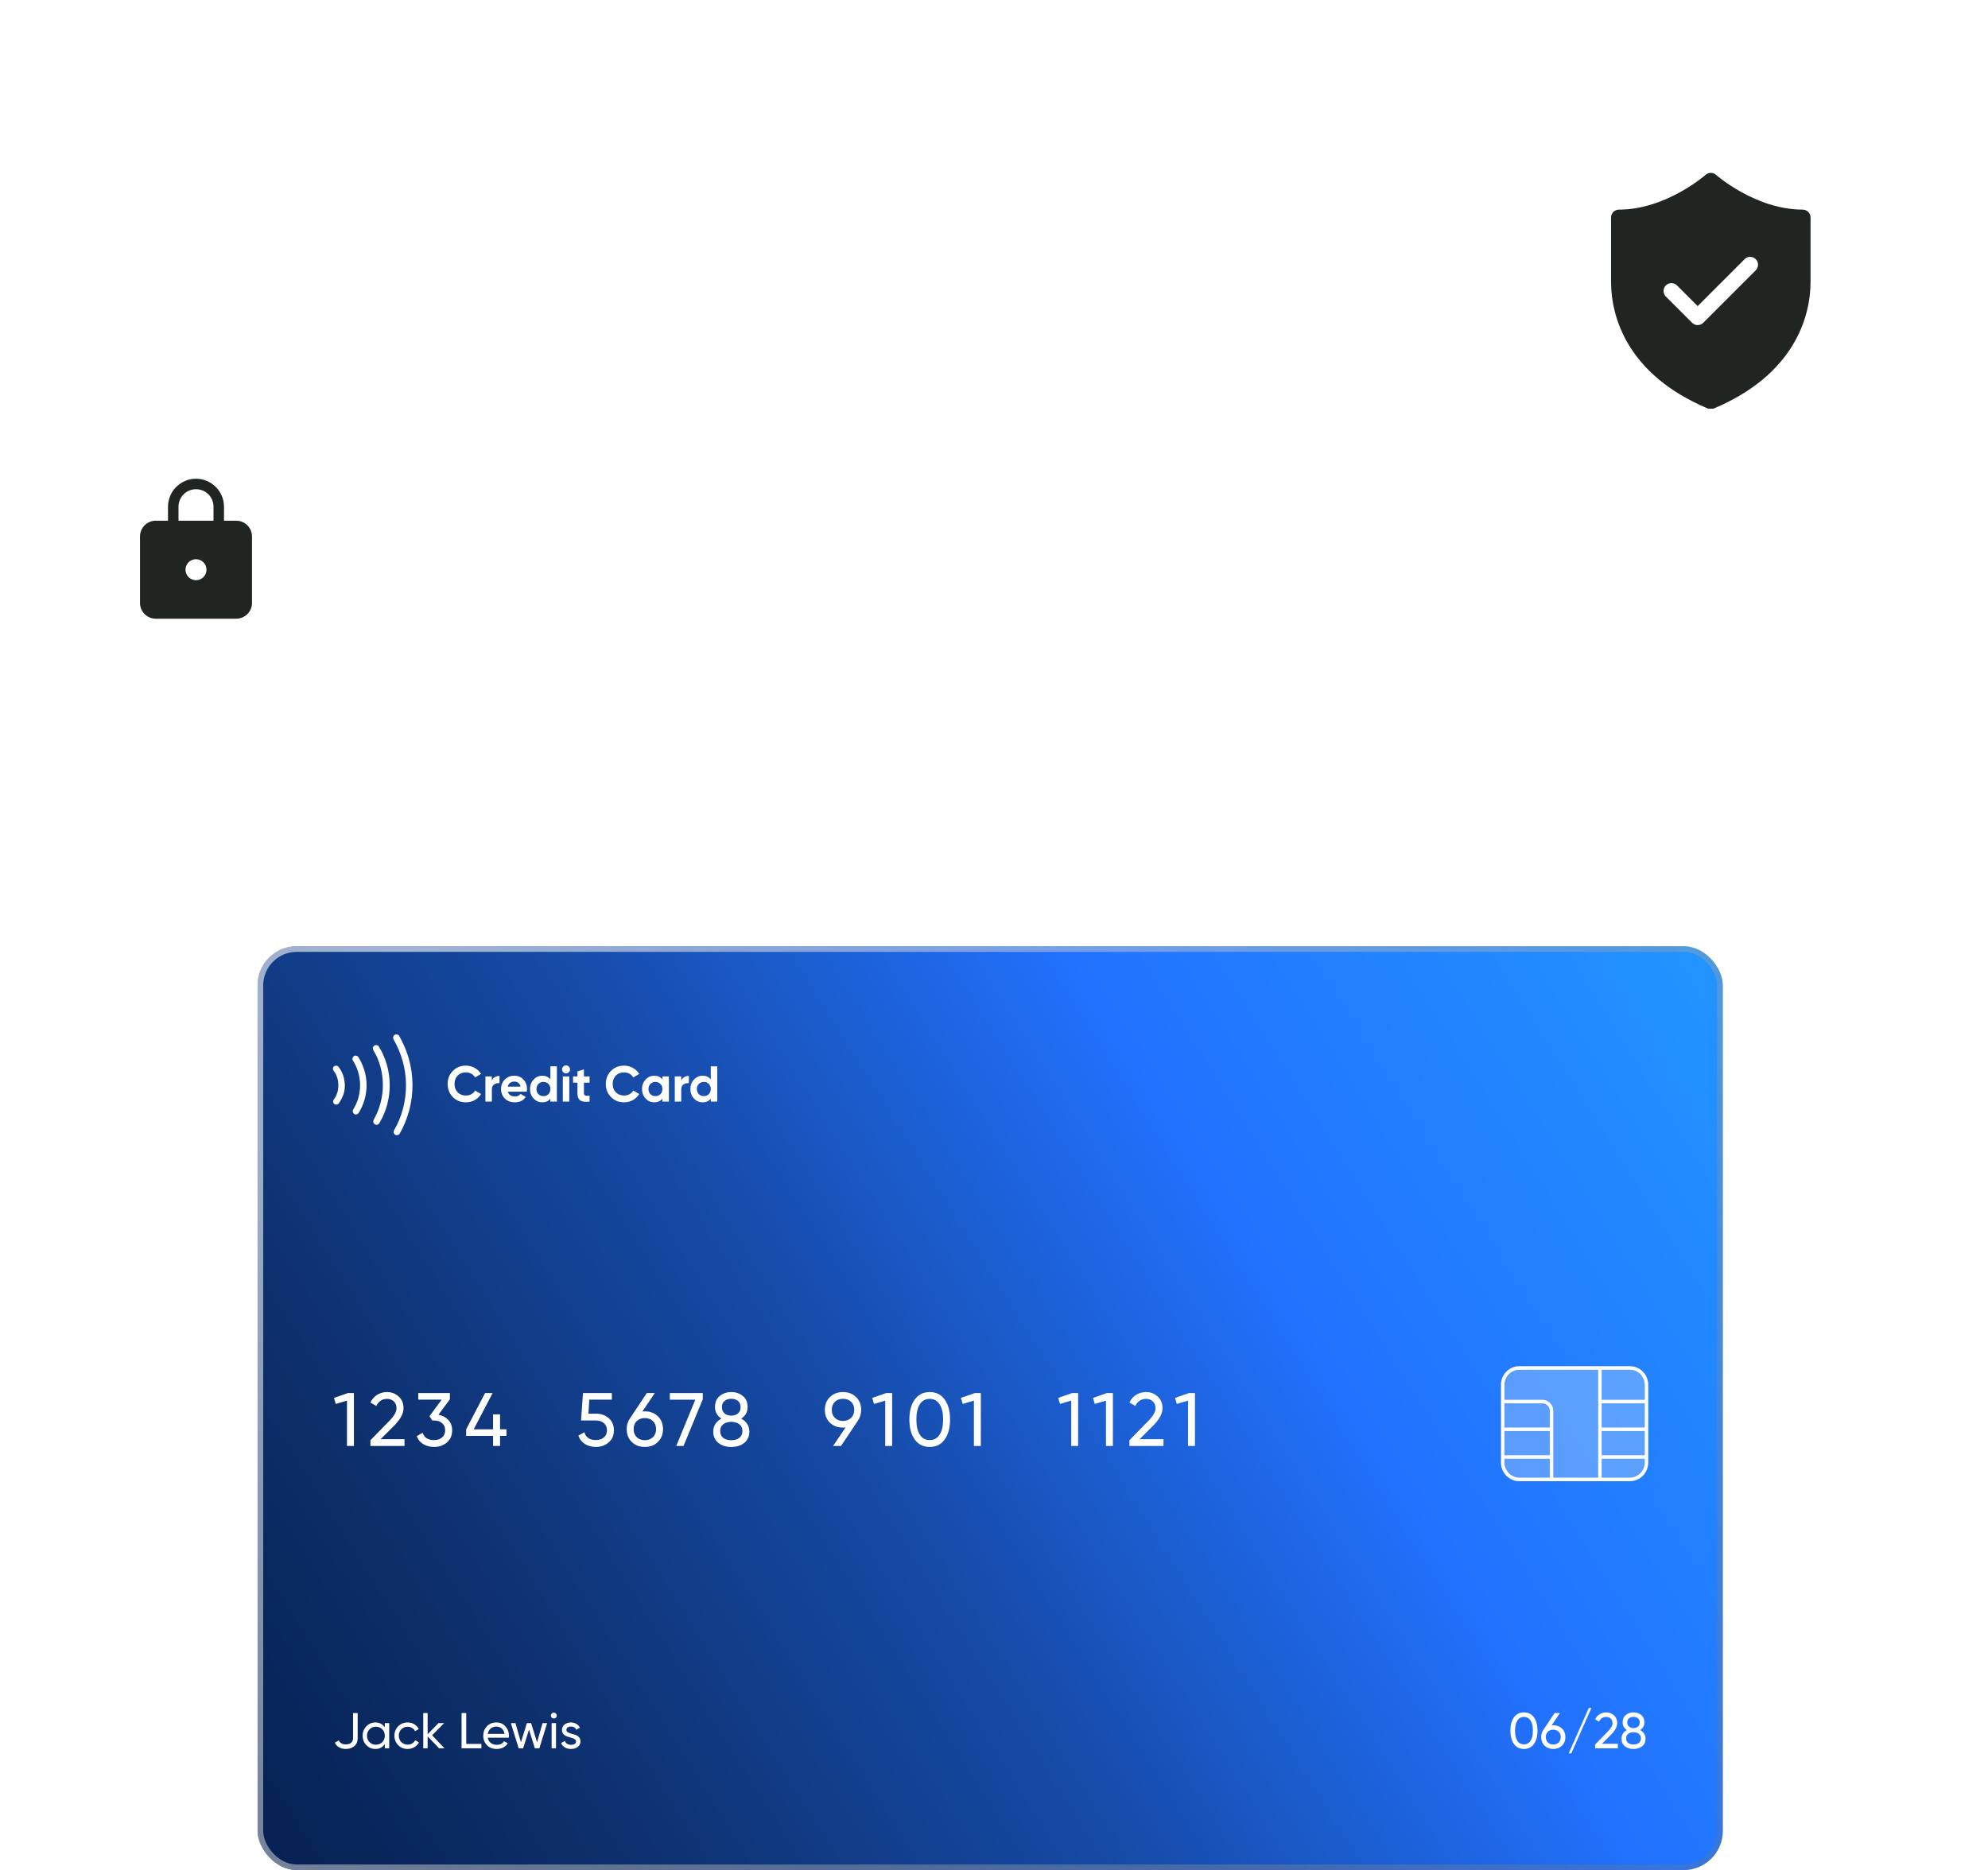 <svg
  width="355"
  height="334"
  viewBox="0 0 355 334"
  fill="none"
  xmlns="http://www.w3.org/2000/svg"
>
    <path
      d="M46 113.558L172 313L302 50"
      stroke="white"
      stroke-width="1.5"
      stroke-dasharray="4 4"
    />
    <g clip-path="url(#clip0_825_2522)">
      <rect
        x="41.286"
        y="165.464"
        width="273.429"
        height="172.071"
        rx="12"
        fill="url(#paint0_linear_825_2522)"
      />
      <path
        d="M61.761 312.367C61.307 312.367 60.906 312.271 60.559 312.079C60.212 311.887 59.958 311.608 59.797 311.242L60.506 310.828C60.691 311.308 61.11 311.548 61.761 311.548C62.162 311.548 62.476 311.452 62.703 311.26C62.931 311.068 63.044 310.783 63.044 310.405V305.95H63.87V310.405C63.87 311.035 63.669 311.521 63.269 311.863C62.874 312.199 62.371 312.367 61.761 312.367Z"
        fill="white"
      />
      <path
        d="M68.72 307.75H69.501V312.25H68.72V311.476C68.332 312.07 67.766 312.367 67.025 312.367C66.397 312.367 65.862 312.139 65.419 311.683C64.977 311.221 64.755 310.66 64.755 310C64.755 309.34 64.977 308.782 65.419 308.326C65.862 307.864 66.397 307.633 67.025 307.633C67.766 307.633 68.332 307.93 68.72 308.524V307.75ZM67.124 311.611C67.578 311.611 67.958 311.458 68.263 311.152C68.568 310.84 68.72 310.456 68.72 310C68.72 309.544 68.568 309.163 68.263 308.857C67.958 308.545 67.578 308.389 67.124 308.389C66.675 308.389 66.298 308.545 65.993 308.857C65.688 309.163 65.536 309.544 65.536 310C65.536 310.456 65.688 310.84 65.993 311.152C66.298 311.458 66.675 311.611 67.124 311.611Z"
        fill="white"
      />
      <path
        d="M72.791 312.367C72.115 312.367 71.553 312.142 71.105 311.692C70.656 311.236 70.432 310.672 70.432 310C70.432 309.328 70.656 308.767 71.105 308.317C71.553 307.861 72.115 307.633 72.791 307.633C73.234 307.633 73.632 307.741 73.984 307.957C74.337 308.167 74.6 308.452 74.774 308.812L74.119 309.19C74.005 308.95 73.829 308.758 73.59 308.614C73.356 308.47 73.09 308.398 72.791 308.398C72.343 308.398 71.966 308.551 71.661 308.857C71.362 309.163 71.212 309.544 71.212 310C71.212 310.45 71.362 310.828 71.661 311.134C71.966 311.44 72.343 311.593 72.791 311.593C73.09 311.593 73.359 311.524 73.599 311.386C73.838 311.242 74.02 311.05 74.146 310.81L74.81 311.197C74.618 311.551 74.343 311.836 73.984 312.052C73.626 312.262 73.228 312.367 72.791 312.367Z"
        fill="white"
      />
      <path
        d="M79.375 312.25H78.406L76.361 310.117V312.25H75.58V305.95H76.361V309.739L78.298 307.75H79.303L77.159 309.928L79.375 312.25Z"
        fill="white"
      />
      <path
        d="M83.258 311.458H85.967V312.25H82.424V305.95H83.258V311.458Z"
        fill="white"
      />
      <path
        d="M87.095 310.36C87.173 310.762 87.356 311.074 87.643 311.296C87.936 311.518 88.294 311.629 88.719 311.629C89.311 311.629 89.742 311.41 90.011 310.972L90.675 311.35C90.238 312.028 89.58 312.367 88.701 312.367C87.989 312.367 87.409 312.145 86.961 311.701C86.518 311.251 86.297 310.684 86.297 310C86.297 309.322 86.515 308.758 86.952 308.308C87.388 307.858 87.954 307.633 88.647 307.633C89.305 307.633 89.84 307.867 90.253 308.335C90.672 308.797 90.881 309.355 90.881 310.009C90.881 310.123 90.872 310.24 90.854 310.36H87.095ZM88.647 308.371C88.229 308.371 87.882 308.491 87.607 308.731C87.332 308.965 87.161 309.28 87.095 309.676H90.091C90.026 309.25 89.858 308.926 89.589 308.704C89.32 308.482 89.006 308.371 88.647 308.371Z"
        fill="white"
      />
      <path
        d="M96.887 307.75H97.703L96.312 312.25H95.514L94.465 308.92L93.415 312.25H92.617L91.226 307.75H92.042L93.029 311.17L94.088 307.75H94.841L95.9 311.179L96.887 307.75Z"
        fill="white"
      />
      <path
        d="M98.901 306.931C98.751 306.931 98.626 306.88 98.524 306.778C98.422 306.676 98.371 306.553 98.371 306.409C98.371 306.265 98.422 306.142 98.524 306.04C98.626 305.932 98.751 305.878 98.901 305.878C99.044 305.878 99.167 305.932 99.269 306.04C99.37 306.142 99.421 306.265 99.421 306.409C99.421 306.553 99.37 306.676 99.269 306.778C99.167 306.88 99.044 306.931 98.901 306.931ZM98.506 312.25V307.75H99.287V312.25H98.506Z"
        fill="white"
      />
      <path
        d="M101.141 308.965C101.141 309.139 101.228 309.28 101.401 309.388C101.575 309.49 101.784 309.574 102.029 309.64C102.274 309.7 102.52 309.772 102.765 309.856C103.01 309.934 103.219 310.072 103.393 310.27C103.566 310.462 103.653 310.711 103.653 311.017C103.653 311.425 103.494 311.752 103.177 311.998C102.867 312.244 102.466 312.367 101.975 312.367C101.539 312.367 101.165 312.271 100.854 312.079C100.543 311.887 100.322 311.632 100.19 311.314L100.863 310.927C100.935 311.143 101.069 311.314 101.267 311.44C101.464 311.566 101.7 311.629 101.975 311.629C102.233 311.629 102.445 311.581 102.612 311.485C102.78 311.383 102.864 311.227 102.864 311.017C102.864 310.843 102.777 310.705 102.603 310.603C102.43 310.495 102.221 310.411 101.975 310.351C101.73 310.285 101.485 310.21 101.24 310.126C100.995 310.042 100.785 309.904 100.612 309.712C100.438 309.52 100.352 309.274 100.352 308.974C100.352 308.584 100.501 308.263 100.8 308.011C101.105 307.759 101.485 307.633 101.94 307.633C102.304 307.633 102.627 307.717 102.908 307.885C103.195 308.047 103.411 308.275 103.554 308.569L102.899 308.938C102.738 308.554 102.418 308.362 101.94 308.362C101.718 308.362 101.53 308.416 101.374 308.524C101.219 308.626 101.141 308.773 101.141 308.965Z"
        fill="white"
      />
      <path
        d="M273.918 311.476C273.494 312.07 272.898 312.367 272.133 312.367C271.368 312.367 270.772 312.07 270.348 311.476C269.923 310.882 269.711 310.09 269.711 309.1C269.711 308.11 269.923 307.318 270.348 306.724C270.772 306.13 271.368 305.833 272.133 305.833C272.898 305.833 273.494 306.13 273.918 306.724C274.343 307.318 274.555 308.11 274.555 309.1C274.555 310.09 274.343 310.882 273.918 311.476ZM270.958 310.909C271.233 311.335 271.625 311.548 272.133 311.548C272.641 311.548 273.033 311.335 273.308 310.909C273.589 310.483 273.73 309.88 273.73 309.1C273.73 308.32 273.589 307.717 273.308 307.291C273.033 306.859 272.641 306.643 272.133 306.643C271.625 306.643 271.233 306.856 270.958 307.282C270.683 307.708 270.545 308.314 270.545 309.1C270.545 309.88 270.683 310.483 270.958 310.909Z"
        fill="white"
      />
      <path
        d="M277.371 308.128C277.999 308.128 278.516 308.326 278.923 308.722C279.329 309.112 279.533 309.619 279.533 310.243C279.533 310.867 279.329 311.377 278.923 311.773C278.516 312.169 277.999 312.367 277.371 312.367C276.737 312.367 276.217 312.169 275.81 311.773C275.409 311.377 275.209 310.867 275.209 310.243C275.209 309.757 275.334 309.337 275.586 308.983L277.604 305.95H278.555L277.075 308.146C277.206 308.134 277.305 308.128 277.371 308.128ZM276.402 311.206C276.653 311.446 276.976 311.566 277.371 311.566C277.765 311.566 278.085 311.446 278.331 311.206C278.582 310.96 278.707 310.639 278.707 310.243C278.707 309.847 278.582 309.529 278.331 309.289C278.085 309.049 277.765 308.929 277.371 308.929C276.97 308.929 276.647 309.049 276.402 309.289C276.157 309.529 276.034 309.847 276.034 310.243C276.034 310.639 276.157 310.96 276.402 311.206Z"
        fill="white"
      />
      <path
        d="M280.592 313.15H280.126L283.714 305.05H284.18L280.592 313.15Z"
        fill="white"
      />
      <path
        d="M284.847 312.25V311.566L287.063 309.298C287.655 308.704 287.951 308.194 287.951 307.768C287.951 307.414 287.843 307.138 287.628 306.94C287.413 306.742 287.149 306.643 286.838 306.643C286.246 306.643 285.816 306.925 285.547 307.489L284.847 307.075C285.044 306.667 285.316 306.358 285.663 306.148C286.016 305.938 286.405 305.833 286.829 305.833C287.356 305.833 287.813 306.007 288.202 306.355C288.591 306.703 288.785 307.171 288.785 307.759C288.785 308.395 288.411 309.088 287.664 309.838L286.058 311.44H288.902V312.25H284.847Z"
        fill="white"
      />
      <path
        d="M292.871 308.992C293.176 309.148 293.415 309.358 293.588 309.622C293.762 309.886 293.849 310.186 293.849 310.522C293.849 311.098 293.648 311.551 293.248 311.881C292.847 312.205 292.33 312.367 291.696 312.367C291.068 312.367 290.553 312.205 290.153 311.881C289.752 311.551 289.552 311.098 289.552 310.522C289.552 310.186 289.638 309.886 289.812 309.622C289.985 309.358 290.224 309.148 290.529 308.992C290.015 308.668 289.758 308.209 289.758 307.615C289.758 307.045 289.946 306.607 290.323 306.301C290.706 305.989 291.163 305.833 291.696 305.833C292.234 305.833 292.691 305.989 293.068 306.301C293.451 306.607 293.642 307.045 293.642 307.615C293.642 308.209 293.385 308.668 292.871 308.992ZM291.696 306.634C291.379 306.634 291.113 306.718 290.897 306.886C290.688 307.054 290.583 307.303 290.583 307.633C290.583 307.951 290.691 308.2 290.906 308.38C291.122 308.554 291.385 308.641 291.696 308.641C292.007 308.641 292.27 308.554 292.485 308.38C292.7 308.2 292.808 307.951 292.808 307.633C292.808 307.303 292.703 307.054 292.494 306.886C292.285 306.718 292.019 306.634 291.696 306.634ZM291.696 311.566C292.096 311.566 292.416 311.473 292.656 311.287C292.901 311.095 293.023 310.822 293.023 310.468C293.023 310.12 292.901 309.853 292.656 309.667C292.416 309.475 292.096 309.379 291.696 309.379C291.301 309.379 290.981 309.475 290.736 309.667C290.497 309.853 290.377 310.12 290.377 310.468C290.377 310.822 290.497 311.095 290.736 311.287C290.981 311.473 291.301 311.566 291.696 311.566Z"
        fill="white"
      />
      <path
        d="M60.49 197.07L60.487 197.074L60.484 197.078C60.327 197.302 59.973 197.368 59.697 197.172C59.475 197.015 59.409 196.666 59.597 196.389C59.878 196.03 60.083 195.609 60.217 195.198C60.356 194.77 60.422 194.284 60.419 193.807C60.416 193.33 60.346 192.844 60.202 192.418C60.064 192.008 59.855 191.59 59.57 191.233C59.379 190.959 59.441 190.608 59.661 190.449C59.935 190.25 60.29 190.312 60.45 190.535L60.453 190.539L60.456 190.543C60.81 191.012 61.102 191.534 61.275 192.045C61.458 192.647 61.575 193.23 61.578 193.8C61.581 194.401 61.524 194.969 61.304 195.529C61.065 196.139 60.833 196.606 60.49 197.07Z"
        fill="white"
      />
      <path
        d="M63.055 198.185L63.062 198.175L63.069 198.165C63.855 196.9 64.308 195.375 64.3 193.786C64.292 192.197 63.822 190.677 63.023 189.421C62.85 189.146 62.928 188.82 63.219 188.608C63.416 188.466 63.784 188.516 64.002 188.81C64.904 190.247 65.45 191.984 65.459 193.78C65.469 195.637 64.943 197.317 64.055 198.764C63.849 199.048 63.535 199.128 63.264 198.967C62.97 198.751 62.916 198.383 63.055 198.185Z"
        fill="white"
      />
      <path
        d="M67.658 186.922L67.666 186.937L67.675 186.952C68.898 188.952 69.577 191.26 69.591 193.757C69.604 196.254 68.949 198.568 67.749 200.581C67.565 200.878 67.254 200.961 66.939 200.814C66.652 200.627 66.575 200.316 66.725 200.002C67.746 198.183 68.381 196.039 68.369 193.764C68.357 191.499 67.767 189.359 66.657 187.539C66.507 187.229 66.581 186.919 66.865 186.73C67.206 186.566 67.539 186.686 67.658 186.922Z"
        fill="white"
      />
      <path
        d="M71.279 185.018L71.284 185.028L71.29 185.038C72.772 187.609 73.642 190.547 73.659 193.736C73.676 196.921 72.838 199.866 71.387 202.45C71.202 202.743 70.893 202.826 70.579 202.679C70.294 202.492 70.216 202.183 70.364 201.87C71.763 199.475 72.516 196.7 72.5 193.742C72.485 190.776 71.636 188.012 70.28 185.64C70.11 185.294 70.23 184.955 70.467 184.835C70.815 184.658 71.158 184.778 71.279 185.018Z"
        fill="white"
      />
      <path
        d="M83.201 196.876C82.256 196.876 81.475 196.561 80.859 195.931C80.243 195.301 79.936 194.524 79.936 193.6C79.936 192.67 80.243 191.893 80.859 191.269C81.475 190.639 82.256 190.324 83.201 190.324C83.769 190.324 84.292 190.459 84.771 190.729C85.255 190.993 85.632 191.353 85.901 191.809L84.834 192.43C84.678 192.148 84.457 191.929 84.17 191.773C83.883 191.611 83.56 191.53 83.201 191.53C82.591 191.53 82.097 191.722 81.721 192.106C81.35 192.49 81.165 192.988 81.165 193.6C81.165 194.206 81.35 194.701 81.721 195.085C82.097 195.469 82.591 195.661 83.201 195.661C83.56 195.661 83.883 195.583 84.17 195.427C84.463 195.265 84.684 195.046 84.834 194.77L85.901 195.391C85.632 195.847 85.258 196.21 84.78 196.48C84.301 196.744 83.775 196.876 83.201 196.876Z"
        fill="white"
      />
      <path
        d="M87.835 193.024C87.943 192.736 88.119 192.52 88.364 192.376C88.615 192.232 88.894 192.16 89.198 192.16V193.456C88.846 193.414 88.529 193.486 88.248 193.672C87.972 193.858 87.835 194.167 87.835 194.599V196.75H86.678V192.25H87.835V193.024Z"
        fill="white"
      />
      <path
        d="M90.687 194.977C90.842 195.541 91.264 195.823 91.951 195.823C92.394 195.823 92.729 195.673 92.956 195.373L93.889 195.913C93.447 196.555 92.795 196.876 91.933 196.876C91.192 196.876 90.597 196.651 90.148 196.201C89.7 195.751 89.476 195.184 89.476 194.5C89.476 193.822 89.697 193.258 90.139 192.808C90.582 192.352 91.15 192.124 91.844 192.124C92.502 192.124 93.043 192.352 93.468 192.808C93.898 193.264 94.113 193.828 94.113 194.5C94.113 194.65 94.098 194.809 94.069 194.977H90.687ZM90.669 194.077H92.956C92.89 193.771 92.753 193.543 92.543 193.393C92.34 193.243 92.107 193.168 91.844 193.168C91.533 193.168 91.276 193.249 91.072 193.411C90.869 193.567 90.734 193.789 90.669 194.077Z"
        fill="white"
      />
      <path
        d="M98.286 190.45H99.443V196.75H98.286V196.219C97.945 196.657 97.461 196.876 96.833 196.876C96.229 196.876 95.712 196.648 95.281 196.192C94.856 195.73 94.644 195.166 94.644 194.5C94.644 193.834 94.856 193.273 95.281 192.817C95.712 192.355 96.229 192.124 96.833 192.124C97.461 192.124 97.945 192.343 98.286 192.781V190.45ZM96.151 195.418C96.39 195.652 96.689 195.769 97.048 195.769C97.407 195.769 97.703 195.652 97.936 195.418C98.169 195.178 98.286 194.872 98.286 194.5C98.286 194.128 98.169 193.825 97.936 193.591C97.703 193.351 97.407 193.231 97.048 193.231C96.689 193.231 96.39 193.351 96.151 193.591C95.918 193.825 95.801 194.128 95.801 194.5C95.801 194.872 95.918 195.178 96.151 195.418Z"
        fill="white"
      />
      <path
        d="M101.076 191.71C100.884 191.71 100.717 191.641 100.573 191.503C100.436 191.359 100.367 191.191 100.367 190.999C100.367 190.807 100.436 190.639 100.573 190.495C100.717 190.351 100.884 190.279 101.076 190.279C101.273 190.279 101.441 190.351 101.578 190.495C101.722 190.639 101.793 190.807 101.793 190.999C101.793 191.191 101.722 191.359 101.578 191.503C101.441 191.641 101.273 191.71 101.076 191.71ZM100.502 196.75V192.25H101.659V196.75H100.502Z"
        fill="white"
      />
      <path
        d="M105.284 193.366H104.27V195.238C104.27 195.394 104.309 195.508 104.386 195.58C104.464 195.652 104.578 195.694 104.727 195.706C104.877 195.712 105.062 195.709 105.284 195.697V196.75C104.488 196.84 103.926 196.765 103.597 196.525C103.274 196.285 103.113 195.856 103.113 195.238V193.366H102.332V192.25H103.113V191.341L104.27 190.99V192.25H105.284V193.366Z"
        fill="white"
      />
      <path
        d="M111.444 196.876C110.499 196.876 109.719 196.561 109.103 195.931C108.487 195.301 108.179 194.524 108.179 193.6C108.179 192.67 108.487 191.893 109.103 191.269C109.719 190.639 110.499 190.324 111.444 190.324C112.012 190.324 112.536 190.459 113.014 190.729C113.499 190.993 113.875 191.353 114.144 191.809L113.077 192.43C112.921 192.148 112.7 191.929 112.413 191.773C112.126 191.611 111.803 191.53 111.444 191.53C110.834 191.53 110.341 191.722 109.964 192.106C109.593 192.49 109.408 192.988 109.408 193.6C109.408 194.206 109.593 194.701 109.964 195.085C110.341 195.469 110.834 195.661 111.444 195.661C111.803 195.661 112.126 195.583 112.413 195.427C112.706 195.265 112.927 195.046 113.077 194.77L114.144 195.391C113.875 195.847 113.502 196.21 113.023 196.48C112.545 196.744 112.018 196.876 111.444 196.876Z"
        fill="white"
      />
      <path
        d="M118.286 192.25H119.443V196.75H118.286V196.219C117.939 196.657 117.452 196.876 116.824 196.876C116.226 196.876 115.712 196.648 115.281 196.192C114.856 195.73 114.644 195.166 114.644 194.5C114.644 193.834 114.856 193.273 115.281 192.817C115.712 192.355 116.226 192.124 116.824 192.124C117.452 192.124 117.939 192.343 118.286 192.781V192.25ZM116.151 195.418C116.384 195.652 116.68 195.769 117.039 195.769C117.398 195.769 117.694 195.652 117.927 195.418C118.167 195.178 118.286 194.872 118.286 194.5C118.286 194.128 118.167 193.825 117.927 193.591C117.694 193.351 117.398 193.231 117.039 193.231C116.68 193.231 116.384 193.351 116.151 193.591C115.918 193.825 115.801 194.128 115.801 194.5C115.801 194.872 115.918 195.178 116.151 195.418Z"
        fill="white"
      />
      <path
        d="M121.65 193.024C121.758 192.736 121.934 192.52 122.179 192.376C122.43 192.232 122.708 192.16 123.013 192.16V193.456C122.661 193.414 122.344 193.486 122.063 193.672C121.787 193.858 121.65 194.167 121.65 194.599V196.75H120.493V192.25H121.65V193.024Z"
        fill="white"
      />
      <path
        d="M126.924 190.45H128.081V196.75H126.924V196.219C126.583 196.657 126.098 196.876 125.47 196.876C124.866 196.876 124.349 196.648 123.919 196.192C123.494 195.73 123.282 195.166 123.282 194.5C123.282 193.834 123.494 193.273 123.919 192.817C124.349 192.355 124.866 192.124 125.47 192.124C126.098 192.124 126.583 192.343 126.924 192.781V190.45ZM124.789 195.418C125.028 195.652 125.327 195.769 125.686 195.769C126.045 195.769 126.341 195.652 126.574 195.418C126.807 195.178 126.924 194.872 126.924 194.5C126.924 194.128 126.807 193.825 126.574 193.591C126.341 193.351 126.045 193.231 125.686 193.231C125.327 193.231 125.028 193.351 124.789 193.591C124.555 193.825 124.439 194.128 124.439 194.5C124.439 194.872 124.555 195.178 124.789 195.418Z"
        fill="white"
      />
      <path
        fill-rule="evenodd"
        clip-rule="evenodd"
        d="M268.022 247.355C268.022 245.502 269.495 244 271.311 244H291.045C292.862 244 294.334 245.502 294.334 247.355V261.191C294.334 263.044 292.862 264.546 291.045 264.546H271.311C269.495 264.546 268.022 263.044 268.022 261.191V247.355ZM286.018 244.648H291.045C292.511 244.648 293.699 245.86 293.699 247.355V249.996H286.018V244.648ZM285.383 244.648H271.311C269.846 244.648 268.658 245.86 268.658 247.355V249.996H275.423C276.506 249.996 277.385 250.892 277.385 251.997V263.898H285.383V244.648ZM286.018 263.898H291.045C292.511 263.898 293.699 262.686 293.699 261.191V260.546H286.018V263.898ZM293.699 259.898V255.595H286.018V259.898H293.699ZM293.699 254.947V250.644H286.018V254.947H293.699ZM276.75 263.898V260.546H268.658V261.191C268.658 262.686 269.846 263.898 271.311 263.898H276.75ZM268.658 259.898H276.75V255.595H268.658V259.898ZM268.658 254.947H276.75V251.997C276.75 251.25 276.156 250.644 275.423 250.644H268.658V254.947Z"
        fill="white"
      />
      <path
        d="M285.383 244.648H271.311C269.846 244.648 268.658 245.86 268.658 247.355V249.996H275.423C276.506 249.996 277.385 250.892 277.385 251.997V263.898H285.383V244.648Z"
        fill="white"
        fill-opacity="0.26"
      />
      <path
        d="M276.75 254.947H268.658V250.644H275.423C276.156 250.644 276.75 251.25 276.75 251.997V254.947Z"
        fill="white"
        fill-opacity="0.26"
      />
      <path
        d="M276.75 259.898H268.658V255.595H276.75V259.898Z"
        fill="white"
        fill-opacity="0.26"
      />
      <path
        d="M276.75 260.546V263.898H271.311C269.846 263.898 268.658 262.686 268.658 261.191V260.546H276.75Z"
        fill="white"
        fill-opacity="0.26"
      />
      <path
        d="M291.045 244.648H286.018V249.996H293.699V247.355C293.699 245.86 292.511 244.648 291.045 244.648Z"
        fill="white"
        fill-opacity="0.26"
      />
      <path
        d="M293.699 254.947V250.644H286.018V254.947H293.699Z"
        fill="white"
        fill-opacity="0.26"
      />
      <path
        d="M293.699 259.898V255.595H286.018V259.898H293.699Z"
        fill="white"
        fill-opacity="0.26"
      />
      <path
        d="M286.018 263.898H291.045C292.511 263.898 293.699 262.686 293.699 261.191V260.546H286.018V263.898Z"
        fill="white"
        fill-opacity="0.26"
      />
      <path
        d="M62.12 248.8H63.197V258.25H61.959V250.15L59.954 250.744L59.645 249.664L62.12 248.8Z"
        fill="white"
      />
      <path
        d="M66.15 258.25V257.224L69.473 253.822C70.361 252.931 70.805 252.166 70.805 251.527C70.805 250.996 70.644 250.582 70.321 250.285C69.998 249.988 69.603 249.84 69.137 249.84C68.249 249.84 67.603 250.263 67.199 251.109L66.15 250.488C66.446 249.876 66.854 249.412 67.374 249.097C67.903 248.782 68.487 248.625 69.124 248.625C69.913 248.625 70.599 248.886 71.182 249.408C71.765 249.93 72.057 250.632 72.057 251.514C72.057 252.468 71.496 253.507 70.375 254.632L67.966 257.035H72.232V258.25H66.15Z"
        fill="white"
      />
      <path
        d="M78.295 252.675C79.012 252.81 79.6 253.12 80.058 253.606C80.515 254.092 80.744 254.709 80.744 255.456C80.744 256.374 80.43 257.098 79.802 257.629C79.174 258.16 78.411 258.426 77.514 258.426C76.797 258.426 76.16 258.264 75.604 257.94C75.047 257.607 74.653 257.13 74.419 256.509L75.469 255.888C75.747 256.761 76.429 257.197 77.514 257.197C78.097 257.197 78.573 257.044 78.941 256.738C79.308 256.432 79.492 256.005 79.492 255.456C79.492 254.907 79.308 254.479 78.941 254.173C78.573 253.858 78.097 253.701 77.514 253.701H77.191L76.694 252.931L78.873 249.975H74.689V248.8H80.34V249.907L78.295 252.675Z"
        fill="white"
      />
      <path
        d="M90.441 255.28V256.455H89.297V258.25H88.046V256.455H83.242V255.28L86.62 248.8H87.965L84.588 255.28H88.046V252.607H89.297V255.28H90.441Z"
        fill="white"
      />
      <path
        d="M106.447 252.486C107.335 252.486 108.084 252.751 108.694 253.282C109.313 253.804 109.623 254.529 109.623 255.456C109.623 256.374 109.309 257.098 108.681 257.629C108.053 258.16 107.29 258.426 106.393 258.426C105.676 258.426 105.034 258.255 104.469 257.913C103.904 257.562 103.509 257.058 103.285 256.401L104.348 255.793C104.474 256.252 104.716 256.603 105.075 256.846C105.434 257.08 105.873 257.197 106.393 257.197C106.985 257.197 107.465 257.044 107.833 256.738C108.201 256.432 108.385 256.005 108.385 255.456C108.385 254.907 108.201 254.479 107.833 254.173C107.465 253.858 106.994 253.701 106.42 253.701H103.756L104.106 248.8H109.259V249.975H105.236L105.075 252.486H106.447Z"
        fill="white"
      />
      <path
        d="M115.153 252.067C116.095 252.067 116.871 252.364 117.481 252.958C118.091 253.543 118.396 254.304 118.396 255.24C118.396 256.176 118.091 256.941 117.481 257.535C116.871 258.129 116.095 258.426 115.153 258.426C114.202 258.426 113.421 258.129 112.811 257.535C112.21 256.941 111.91 256.176 111.91 255.24C111.91 254.511 112.098 253.881 112.475 253.35L115.503 248.8H116.929L114.709 252.094C114.906 252.076 115.054 252.067 115.153 252.067ZM113.7 256.684C114.076 257.044 114.561 257.224 115.153 257.224C115.745 257.224 116.225 257.044 116.593 256.684C116.969 256.315 117.158 255.834 117.158 255.24C117.158 254.646 116.969 254.169 116.593 253.809C116.225 253.449 115.745 253.269 115.153 253.269C114.552 253.269 114.067 253.449 113.7 253.809C113.332 254.169 113.148 254.646 113.148 255.24C113.148 255.834 113.332 256.315 113.7 256.684Z"
        fill="white"
      />
      <path
        d="M119.614 248.8H125.494V249.921L122.063 258.25H120.758L124.162 249.988H119.614V248.8Z"
        fill="white"
      />
      <path
        d="M132.346 253.363C132.803 253.597 133.162 253.912 133.422 254.308C133.682 254.704 133.812 255.154 133.812 255.658C133.812 256.522 133.512 257.202 132.911 257.697C132.31 258.183 131.534 258.426 130.583 258.426C129.641 258.426 128.869 258.183 128.268 257.697C127.667 257.202 127.367 256.522 127.367 255.658C127.367 255.154 127.497 254.704 127.757 254.308C128.017 253.912 128.376 253.597 128.834 253.363C128.062 252.877 127.676 252.189 127.676 251.298C127.676 250.443 127.959 249.786 128.524 249.327C129.098 248.859 129.784 248.625 130.583 248.625C131.39 248.625 132.076 248.859 132.642 249.327C133.216 249.786 133.503 250.443 133.503 251.298C133.503 252.189 133.117 252.877 132.346 253.363ZM130.583 249.826C130.107 249.826 129.708 249.952 129.385 250.204C129.071 250.456 128.914 250.83 128.914 251.325C128.914 251.802 129.076 252.175 129.399 252.445C129.722 252.706 130.116 252.837 130.583 252.837C131.049 252.837 131.444 252.706 131.767 252.445C132.09 252.175 132.251 251.802 132.251 251.325C132.251 250.83 132.094 250.456 131.78 250.204C131.466 249.952 131.067 249.826 130.583 249.826ZM130.583 257.224C131.184 257.224 131.664 257.085 132.023 256.806C132.39 256.518 132.574 256.108 132.574 255.577C132.574 255.055 132.39 254.655 132.023 254.376C131.664 254.088 131.184 253.944 130.583 253.944C129.991 253.944 129.511 254.088 129.143 254.376C128.784 254.655 128.605 255.055 128.605 255.577C128.605 256.108 128.784 256.518 129.143 256.806C129.511 257.085 129.991 257.224 130.583 257.224Z"
        fill="white"
      />
      <path
        d="M153.782 251.797C153.782 252.526 153.589 253.161 153.204 253.701H153.217L150.176 258.25H148.763L150.997 254.943C150.799 254.961 150.647 254.97 150.539 254.97C149.588 254.97 148.808 254.677 148.198 254.092C147.597 253.498 147.296 252.733 147.296 251.797C147.296 250.861 147.597 250.101 148.198 249.516C148.808 248.922 149.588 248.625 150.539 248.625C151.49 248.625 152.266 248.922 152.867 249.516C153.477 250.101 153.782 250.861 153.782 251.797ZM149.086 250.366C148.718 250.726 148.534 251.203 148.534 251.797C148.534 252.391 148.718 252.873 149.086 253.242C149.463 253.602 149.947 253.782 150.539 253.782C151.131 253.782 151.611 253.602 151.979 253.242C152.356 252.873 152.544 252.391 152.544 251.797C152.544 251.203 152.36 250.726 151.993 250.366C151.625 250.006 151.14 249.826 150.539 249.826C149.947 249.826 149.463 250.006 149.086 250.366Z"
        fill="white"
      />
      <path
        d="M158.237 248.8H159.314V258.25H158.076V250.15L156.071 250.744L155.761 249.664L158.237 248.8Z"
        fill="white"
      />
      <path
        d="M168.698 257.089C168.062 257.98 167.169 258.426 166.021 258.426C164.872 258.426 163.98 257.98 163.343 257.089C162.706 256.198 162.388 255.01 162.388 253.525C162.388 252.04 162.706 250.852 163.343 249.961C163.98 249.07 164.872 248.625 166.021 248.625C167.169 248.625 168.062 249.07 168.698 249.961C169.335 250.852 169.654 252.04 169.654 253.525C169.654 255.01 169.335 256.198 168.698 257.089ZM164.258 256.239C164.671 256.878 165.258 257.197 166.021 257.197C166.783 257.197 167.371 256.878 167.783 256.239C168.205 255.6 168.416 254.695 168.416 253.525C168.416 252.355 168.205 251.451 167.783 250.812C167.371 250.164 166.783 249.84 166.021 249.84C165.258 249.84 164.671 250.159 164.258 250.798C163.845 251.437 163.639 252.346 163.639 253.525C163.639 254.695 163.845 255.6 164.258 256.239Z"
        fill="white"
      />
      <path
        d="M174.072 248.8H175.149V258.25H173.911V250.15L171.906 250.744L171.596 249.664L174.072 248.8Z"
        fill="white"
      />
      <path
        d="M191.447 248.8H192.523V258.25H191.285V250.15L189.28 250.744L188.971 249.664L191.447 248.8Z"
        fill="white"
      />
      <path
        d="M197.656 248.8H198.732V258.25H197.494V250.15L195.49 250.744L195.18 249.664L197.656 248.8Z"
        fill="white"
      />
      <path
        d="M201.685 258.25V257.224L205.009 253.822C205.897 252.931 206.341 252.166 206.341 251.527C206.341 250.996 206.18 250.582 205.857 250.285C205.534 249.988 205.139 249.84 204.672 249.84C203.784 249.84 203.138 250.263 202.735 251.109L201.685 250.488C201.981 249.876 202.389 249.412 202.91 249.097C203.439 248.782 204.022 248.625 204.659 248.625C205.448 248.625 206.135 248.886 206.718 249.408C207.301 249.93 207.592 250.632 207.592 251.514C207.592 252.468 207.032 253.507 205.91 254.632L203.502 257.035H207.767V258.25H201.685Z"
        fill="white"
      />
      <path
        d="M212.308 248.8H213.385V258.25H212.147V250.15L210.142 250.744L209.832 249.664L212.308 248.8Z"
        fill="white"
      />
    </g>
    <rect
      x="46.5"
      y="169.5"
      width="260.643"
      height="164"
      rx="6.5"
      stroke="url(#paint1_linear_825_2522)"
    />
    <g filter="url(#filter0_d_825_2522)">
      <circle cx="35" cy="97" r="25" fill="white" />
    </g>
    <g clip-path="url(#clip1_825_2522)">
      <g filter="url(#filter1_d_825_2522)">
        <path
          d="M35 84.5C32.25 84.5 30 86.75 30 89.5V92H27.812C26.262 92 25 93.262 25 94.812V106.688C25 108.238 26.262 109.5 27.812 109.5H42.188C43.738 109.5 45 108.238 45 106.688V94.812C45 93.262 43.738 92 42.188 92H40V89.5C40 86.75 37.75 84.5 35 84.5ZM35 86.375C36.737 86.375 38.125 87.763 38.125 89.5V92H31.875V89.5C31.875 87.763 33.263 86.375 35 86.375ZM35 98.875C36.036 98.875 36.875 99.714 36.875 100.75C36.875 101.786 36.036 102.625 35 102.625C33.964 102.625 33.125 101.786 33.125 100.75C33.125 99.714 33.964 98.875 35 98.875Z"
          fill="#212522"
        />
      </g>
    </g>
    <g filter="url(#filter2_d_825_2522)">
      <circle cx="305" cy="50" r="40" fill="white" />
    </g>
    <g clip-path="url(#clip2_825_2522)">
      <g filter="url(#filter3_d_825_2522)">
        <path
          d="M305.546 29.875C305.183 29.864 304.83 29.993 304.561 30.236C304.561 30.236 297.522 36.438 289.094 36.438C288.721 36.438 288.363 36.586 288.099 36.849C287.836 37.113 287.688 37.471 287.688 37.844V49.337C287.688 55.598 290.584 65.9 304.954 71.953C305.127 72.025 305.313 72.063 305.5 72.063C305.687 72.063 305.873 72.025 306.046 71.953C320.416 65.9 323.312 55.598 323.312 49.337V37.844C323.312 37.471 323.164 37.113 322.901 36.849C322.637 36.586 322.279 36.438 321.906 36.438C313.478 36.438 306.439 30.236 306.439 30.236C306.193 30.014 305.877 29.886 305.546 29.875ZM312.529 44.875C312.889 44.875 313.249 45.012 313.524 45.287C314.073 45.835 314.073 46.727 313.524 47.276L304.149 56.651C303.876 56.925 303.516 57.062 303.156 57.062C302.796 57.062 302.437 56.925 302.162 56.651L297.474 51.963C296.925 51.415 296.925 50.523 297.474 49.974C298.024 49.425 298.914 49.425 299.463 49.974L303.154 53.668L311.535 45.287C311.81 45.012 312.17 44.875 312.529 44.875Z"
          fill="#212522"
        />
      </g>
    </g>
    <path d="M110.604 131.253V138.835" stroke="white" stroke-linecap="round" />
    <path d="M101 142.879H108.582" stroke="white" stroke-linecap="round" />
    <path d="M112.626 142.879H120.208" stroke="white" stroke-linecap="round" />
    <path d="M110.604 146.418V154" stroke="white" stroke-linecap="round" />
    <path d="M125.972 108V112.549" stroke="white" stroke-linecap="round" />
    <path d="M120.209 114.976H124.758" stroke="white" stroke-linecap="round" />
    <path d="M127.186 114.976H131.735" stroke="white" stroke-linecap="round" />
    <path d="M125.972 117.099V121.648" stroke="white" stroke-linecap="round" />
    <defs>
      <filter
        id="filter0_d_825_2522"
        x="0"
        y="62"
        width="70"
        height="70"
        filterUnits="userSpaceOnUse"
        color-interpolation-filters="sRGB"
      >
        <feFlood flood-opacity="0" result="BackgroundImageFix" />
        <feColorMatrix
          in="SourceAlpha"
          type="matrix"
          values="0 0 0 0 0 0 0 0 0 0 0 0 0 0 0 0 0 0 127 0"
          result="hardAlpha"
        />
        <feOffset />
        <feGaussianBlur stdDeviation="5" />
        <feComposite in2="hardAlpha" operator="out" />
        <feColorMatrix
          type="matrix"
          values="0 0 0 0 0 0 0 0 0 0 0 0 0 0 0 0 0 0 0.12 0"
        />
        <feBlend
          mode="normal"
          in2="BackgroundImageFix"
          result="effect1_dropShadow_825_2522"
        />
        <feBlend
          mode="normal"
          in="SourceGraphic"
          in2="effect1_dropShadow_825_2522"
          result="shape"
        />
      </filter>
      <filter
        id="filter1_d_825_2522"
        x="21"
        y="81.5"
        width="28"
        height="33"
        filterUnits="userSpaceOnUse"
        color-interpolation-filters="sRGB"
      >
        <feFlood flood-opacity="0" result="BackgroundImageFix" />
        <feColorMatrix
          in="SourceAlpha"
          type="matrix"
          values="0 0 0 0 0 0 0 0 0 0 0 0 0 0 0 0 0 0 127 0"
          result="hardAlpha"
        />
        <feOffset dy="1" />
        <feGaussianBlur stdDeviation="2" />
        <feComposite in2="hardAlpha" operator="out" />
        <feColorMatrix
          type="matrix"
          values="0 0 0 0 0 0 0 0 0 0 0 0 0 0 0 0 0 0 0.08 0"
        />
        <feBlend
          mode="normal"
          in2="BackgroundImageFix"
          result="effect1_dropShadow_825_2522"
        />
        <feBlend
          mode="normal"
          in="SourceGraphic"
          in2="effect1_dropShadow_825_2522"
          result="shape"
        />
      </filter>
      <filter
        id="filter2_d_825_2522"
        x="255"
        y="0"
        width="100"
        height="100"
        filterUnits="userSpaceOnUse"
        color-interpolation-filters="sRGB"
      >
        <feFlood flood-opacity="0" result="BackgroundImageFix" />
        <feColorMatrix
          in="SourceAlpha"
          type="matrix"
          values="0 0 0 0 0 0 0 0 0 0 0 0 0 0 0 0 0 0 127 0"
          result="hardAlpha"
        />
        <feOffset />
        <feGaussianBlur stdDeviation="5" />
        <feComposite in2="hardAlpha" operator="out" />
        <feColorMatrix
          type="matrix"
          values="0 0 0 0 0 0 0 0 0 0 0 0 0 0 0 0 0 0 0.12 0"
        />
        <feBlend
          mode="normal"
          in2="BackgroundImageFix"
          result="effect1_dropShadow_825_2522"
        />
        <feBlend
          mode="normal"
          in="SourceGraphic"
          in2="effect1_dropShadow_825_2522"
          result="shape"
        />
      </filter>
      <filter
        id="filter3_d_825_2522"
        x="283.688"
        y="26.874"
        width="43.625"
        height="50.188"
        filterUnits="userSpaceOnUse"
        color-interpolation-filters="sRGB"
      >
        <feFlood flood-opacity="0" result="BackgroundImageFix" />
        <feColorMatrix
          in="SourceAlpha"
          type="matrix"
          values="0 0 0 0 0 0 0 0 0 0 0 0 0 0 0 0 0 0 127 0"
          result="hardAlpha"
        />
        <feOffset dy="1" />
        <feGaussianBlur stdDeviation="2" />
        <feComposite in2="hardAlpha" operator="out" />
        <feColorMatrix
          type="matrix"
          values="0 0 0 0 0 0 0 0 0 0 0 0 0 0 0 0 0 0 0.08 0"
        />
        <feBlend
          mode="normal"
          in2="BackgroundImageFix"
          result="effect1_dropShadow_825_2522"
        />
        <feBlend
          mode="normal"
          in="SourceGraphic"
          in2="effect1_dropShadow_825_2522"
          result="shape"
        />
      </filter>
      <linearGradient
        id="paint0_linear_825_2522"
        x1="41.286"
        y1="337.536"
        x2="314.897"
        y2="165.754"
        gradientUnits="userSpaceOnUse"
      >
        <stop stop-color="#051F4F" />
        <stop offset="0.185" stop-color="#0D2F6B" />
        <stop offset="0.42" stop-color="#164AA5" />
        <stop offset="0.67" stop-color="#2272FF" />
        <stop offset="1" stop-color="#2298FF" />
      </linearGradient>
      <linearGradient
        id="paint1_linear_825_2522"
        x1="73.659"
        y1="169"
        x2="500.304"
        y2="466.564"
        gradientUnits="userSpaceOnUse"
      >
        <stop stop-color="white" stop-opacity="0.6" />
        <stop offset="1" stop-opacity="0" />
        <stop offset="1" stop-color="white" stop-opacity="0.3" />
      </linearGradient>
      <clipPath id="clip0_825_2522">
        <rect x="46" y="169" width="261.643" height="165" rx="7" fill="white" />
      </clipPath>
      <clipPath id="clip1_825_2522">
        <rect
          width="30"
          height="30"
          fill="white"
          transform="translate(20 82)"
        />
      </clipPath>
      <clipPath id="clip2_825_2522">
        <rect
          width="45"
          height="45"
          fill="white"
          transform="translate(283 28)"
        />
      </clipPath>
    </defs>
  </svg>

